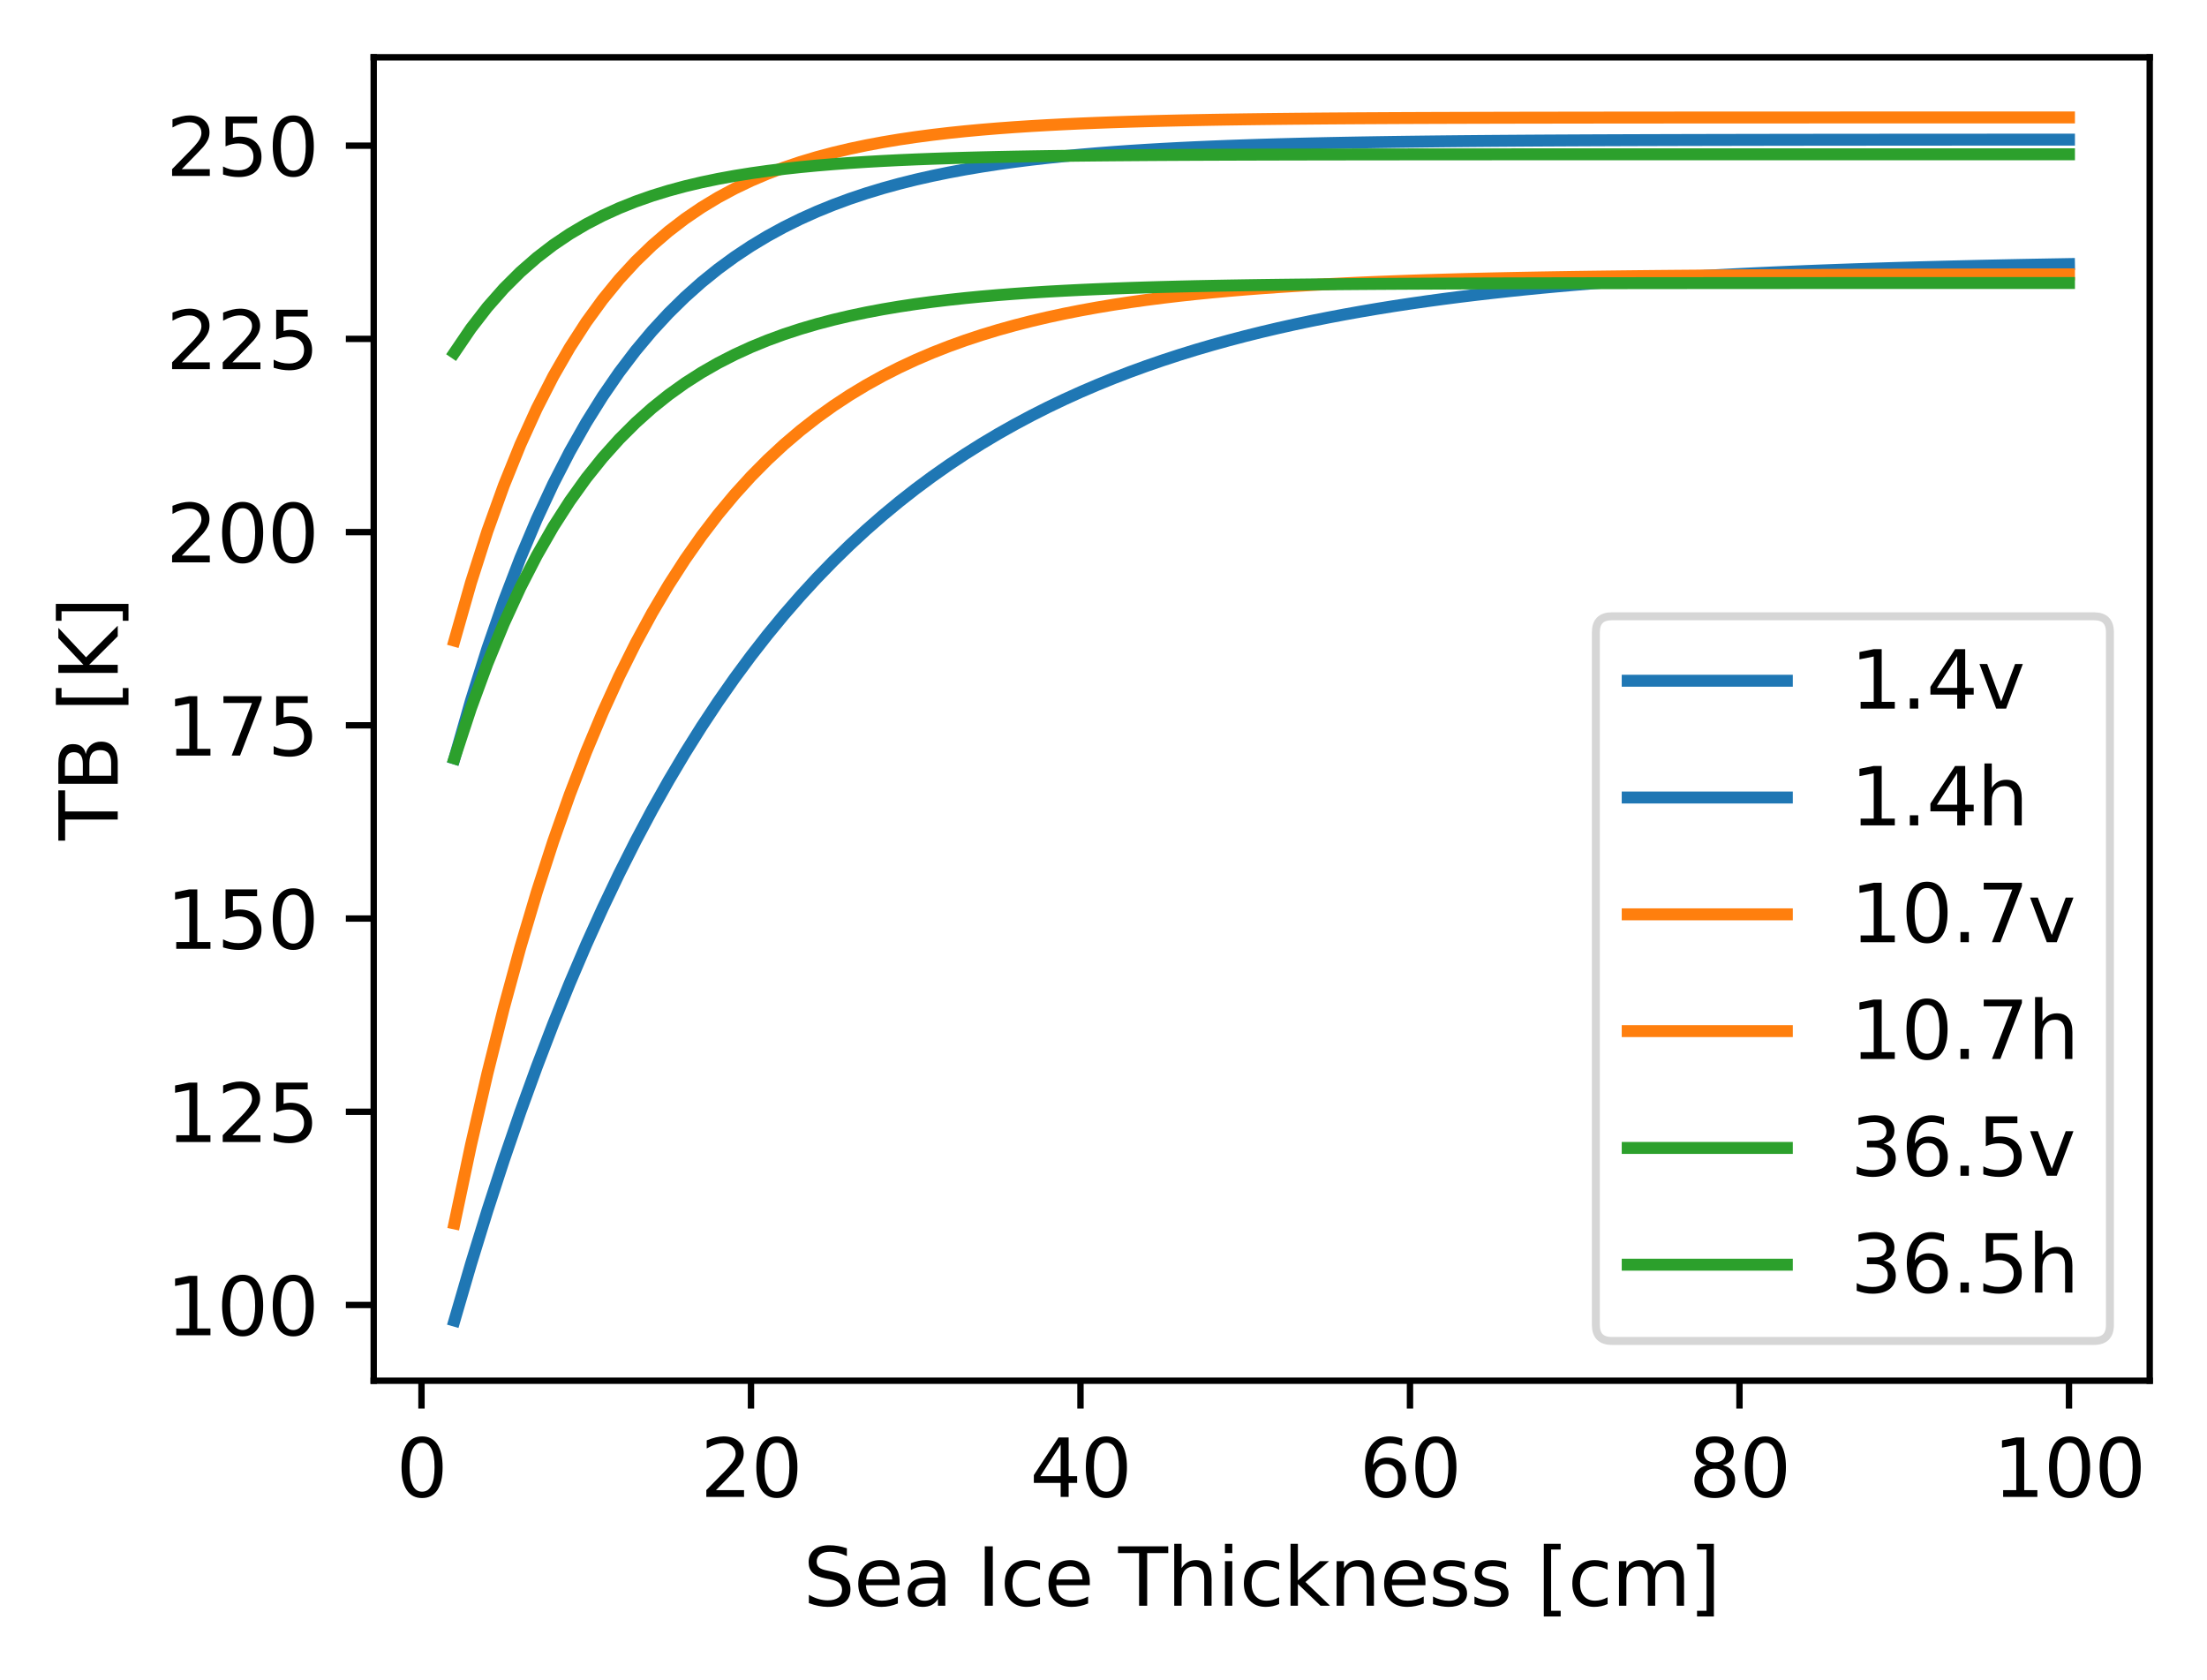 <?xml version="1.0" encoding="utf-8" standalone="no"?>
<!DOCTYPE svg PUBLIC "-//W3C//DTD SVG 1.1//EN"
  "http://www.w3.org/Graphics/SVG/1.1/DTD/svg11.dtd">
<svg xmlns:xlink="http://www.w3.org/1999/xlink" width="277.366pt" height="211.076pt" viewBox="0 0 277.366 211.076" xmlns="http://www.w3.org/2000/svg" version="1.1">
 <defs>
  <style type="text/css">*{stroke-linejoin: round; stroke-linecap: butt}</style>
 </defs>
 <g id="figure_1">
  <g id="patch_1">
   <path d="M 0 211.076 
L 277.366 211.076 
L 277.366 0 
L 0 0 
z
" style="fill: #ffffff"/>
  </g>
  <g id="axes_1">
   <g id="patch_2">
    <path d="M 46.966 173.52 
L 270.166 173.52 
L 270.166 7.2 
L 46.966 7.2 
z
" style="fill: #ffffff"/>
   </g>
   <g id="matplotlib.axis_1">
    <g id="xtick_1">
     <g id="line2d_1">
      <defs>
       <path id="m7b5f6cca77" d="M 0 0 
L 0 3.5 
" style="stroke: #000000; stroke-width: 0.8"/>
      </defs>
      <g>
       <use xlink:href="#m7b5f6cca77" x="52.97" y="173.52" style="stroke: #000000; stroke-width: 0.8"/>
      </g>
     </g>
     <g id="text_1">
      <!-- 0 -->
      <g transform="translate(49.789 188.118) scale(0.1 -0.1)">
       <defs>
        <path id="DejaVuSans-30" d="M 2034 4250 
Q 1547 4250 1301 3770 
Q 1056 3291 1056 2328 
Q 1056 1369 1301 889 
Q 1547 409 2034 409 
Q 2525 409 2770 889 
Q 3016 1369 3016 2328 
Q 3016 3291 2770 3770 
Q 2525 4250 2034 4250 
z
M 2034 4750 
Q 2819 4750 3233 4129 
Q 3647 3509 3647 2328 
Q 3647 1150 3233 529 
Q 2819 -91 2034 -91 
Q 1250 -91 836 529 
Q 422 1150 422 2328 
Q 422 3509 836 4129 
Q 1250 4750 2034 4750 
z
" transform="scale(0.016)"/>
       </defs>
       <use xlink:href="#DejaVuSans-30"/>
      </g>
     </g>
    </g>
    <g id="xtick_2">
     <g id="line2d_2">
      <g>
       <use xlink:href="#m7b5f6cca77" x="94.38" y="173.52" style="stroke: #000000; stroke-width: 0.8"/>
      </g>
     </g>
     <g id="text_2">
      <!-- 20 -->
      <g transform="translate(88.018 188.118) scale(0.1 -0.1)">
       <defs>
        <path id="DejaVuSans-32" d="M 1228 531 
L 3431 531 
L 3431 0 
L 469 0 
L 469 531 
Q 828 903 1448 1529 
Q 2069 2156 2228 2338 
Q 2531 2678 2651 2914 
Q 2772 3150 2772 3378 
Q 2772 3750 2511 3984 
Q 2250 4219 1831 4219 
Q 1534 4219 1204 4116 
Q 875 4013 500 3803 
L 500 4441 
Q 881 4594 1212 4672 
Q 1544 4750 1819 4750 
Q 2544 4750 2975 4387 
Q 3406 4025 3406 3419 
Q 3406 3131 3298 2873 
Q 3191 2616 2906 2266 
Q 2828 2175 2409 1742 
Q 1991 1309 1228 531 
z
" transform="scale(0.016)"/>
       </defs>
       <use xlink:href="#DejaVuSans-32"/>
       <use xlink:href="#DejaVuSans-30" x="63.623"/>
      </g>
     </g>
    </g>
    <g id="xtick_3">
     <g id="line2d_3">
      <g>
       <use xlink:href="#m7b5f6cca77" x="135.79" y="173.52" style="stroke: #000000; stroke-width: 0.8"/>
      </g>
     </g>
     <g id="text_3">
      <!-- 40 -->
      <g transform="translate(129.428 188.118) scale(0.1 -0.1)">
       <defs>
        <path id="DejaVuSans-34" d="M 2419 4116 
L 825 1625 
L 2419 1625 
L 2419 4116 
z
M 2253 4666 
L 3047 4666 
L 3047 1625 
L 3713 1625 
L 3713 1100 
L 3047 1100 
L 3047 0 
L 2419 0 
L 2419 1100 
L 313 1100 
L 313 1709 
L 2253 4666 
z
" transform="scale(0.016)"/>
       </defs>
       <use xlink:href="#DejaVuSans-34"/>
       <use xlink:href="#DejaVuSans-30" x="63.623"/>
      </g>
     </g>
    </g>
    <g id="xtick_4">
     <g id="line2d_4">
      <g>
       <use xlink:href="#m7b5f6cca77" x="177.2" y="173.52" style="stroke: #000000; stroke-width: 0.8"/>
      </g>
     </g>
     <g id="text_4">
      <!-- 60 -->
      <g transform="translate(170.838 188.118) scale(0.1 -0.1)">
       <defs>
        <path id="DejaVuSans-36" d="M 2113 2584 
Q 1688 2584 1439 2293 
Q 1191 2003 1191 1497 
Q 1191 994 1439 701 
Q 1688 409 2113 409 
Q 2538 409 2786 701 
Q 3034 994 3034 1497 
Q 3034 2003 2786 2293 
Q 2538 2584 2113 2584 
z
M 3366 4563 
L 3366 3988 
Q 3128 4100 2886 4159 
Q 2644 4219 2406 4219 
Q 1781 4219 1451 3797 
Q 1122 3375 1075 2522 
Q 1259 2794 1537 2939 
Q 1816 3084 2150 3084 
Q 2853 3084 3261 2657 
Q 3669 2231 3669 1497 
Q 3669 778 3244 343 
Q 2819 -91 2113 -91 
Q 1303 -91 875 529 
Q 447 1150 447 2328 
Q 447 3434 972 4092 
Q 1497 4750 2381 4750 
Q 2619 4750 2861 4703 
Q 3103 4656 3366 4563 
z
" transform="scale(0.016)"/>
       </defs>
       <use xlink:href="#DejaVuSans-36"/>
       <use xlink:href="#DejaVuSans-30" x="63.623"/>
      </g>
     </g>
    </g>
    <g id="xtick_5">
     <g id="line2d_5">
      <g>
       <use xlink:href="#m7b5f6cca77" x="218.61" y="173.52" style="stroke: #000000; stroke-width: 0.8"/>
      </g>
     </g>
     <g id="text_5">
      <!-- 80 -->
      <g transform="translate(212.248 188.118) scale(0.1 -0.1)">
       <defs>
        <path id="DejaVuSans-38" d="M 2034 2216 
Q 1584 2216 1326 1975 
Q 1069 1734 1069 1313 
Q 1069 891 1326 650 
Q 1584 409 2034 409 
Q 2484 409 2743 651 
Q 3003 894 3003 1313 
Q 3003 1734 2745 1975 
Q 2488 2216 2034 2216 
z
M 1403 2484 
Q 997 2584 770 2862 
Q 544 3141 544 3541 
Q 544 4100 942 4425 
Q 1341 4750 2034 4750 
Q 2731 4750 3128 4425 
Q 3525 4100 3525 3541 
Q 3525 3141 3298 2862 
Q 3072 2584 2669 2484 
Q 3125 2378 3379 2068 
Q 3634 1759 3634 1313 
Q 3634 634 3220 271 
Q 2806 -91 2034 -91 
Q 1263 -91 848 271 
Q 434 634 434 1313 
Q 434 1759 690 2068 
Q 947 2378 1403 2484 
z
M 1172 3481 
Q 1172 3119 1398 2916 
Q 1625 2713 2034 2713 
Q 2441 2713 2670 2916 
Q 2900 3119 2900 3481 
Q 2900 3844 2670 4047 
Q 2441 4250 2034 4250 
Q 1625 4250 1398 4047 
Q 1172 3844 1172 3481 
z
" transform="scale(0.016)"/>
       </defs>
       <use xlink:href="#DejaVuSans-38"/>
       <use xlink:href="#DejaVuSans-30" x="63.623"/>
      </g>
     </g>
    </g>
    <g id="xtick_6">
     <g id="line2d_6">
      <g>
       <use xlink:href="#m7b5f6cca77" x="260.02" y="173.52" style="stroke: #000000; stroke-width: 0.8"/>
      </g>
     </g>
     <g id="text_6">
      <!-- 100 -->
      <g transform="translate(250.476 188.118) scale(0.1 -0.1)">
       <defs>
        <path id="DejaVuSans-31" d="M 794 531 
L 1825 531 
L 1825 4091 
L 703 3866 
L 703 4441 
L 1819 4666 
L 2450 4666 
L 2450 531 
L 3481 531 
L 3481 0 
L 794 0 
L 794 531 
z
" transform="scale(0.016)"/>
       </defs>
       <use xlink:href="#DejaVuSans-31"/>
       <use xlink:href="#DejaVuSans-30" x="63.623"/>
       <use xlink:href="#DejaVuSans-30" x="127.246"/>
      </g>
     </g>
    </g>
    <g id="text_7">
     <!-- Sea Ice Thickness [cm] -->
     <g transform="translate(100.951 201.797) scale(0.1 -0.1)">
      <defs>
       <path id="DejaVuSans-53" d="M 3425 4513 
L 3425 3897 
Q 3066 4069 2747 4153 
Q 2428 4238 2131 4238 
Q 1616 4238 1336 4038 
Q 1056 3838 1056 3469 
Q 1056 3159 1242 3001 
Q 1428 2844 1947 2747 
L 2328 2669 
Q 3034 2534 3370 2195 
Q 3706 1856 3706 1288 
Q 3706 609 3251 259 
Q 2797 -91 1919 -91 
Q 1588 -91 1214 -16 
Q 841 59 441 206 
L 441 856 
Q 825 641 1194 531 
Q 1563 422 1919 422 
Q 2459 422 2753 634 
Q 3047 847 3047 1241 
Q 3047 1584 2836 1778 
Q 2625 1972 2144 2069 
L 1759 2144 
Q 1053 2284 737 2584 
Q 422 2884 422 3419 
Q 422 4038 858 4394 
Q 1294 4750 2059 4750 
Q 2388 4750 2728 4690 
Q 3069 4631 3425 4513 
z
" transform="scale(0.016)"/>
       <path id="DejaVuSans-65" d="M 3597 1894 
L 3597 1613 
L 953 1613 
Q 991 1019 1311 708 
Q 1631 397 2203 397 
Q 2534 397 2845 478 
Q 3156 559 3463 722 
L 3463 178 
Q 3153 47 2828 -22 
Q 2503 -91 2169 -91 
Q 1331 -91 842 396 
Q 353 884 353 1716 
Q 353 2575 817 3079 
Q 1281 3584 2069 3584 
Q 2775 3584 3186 3129 
Q 3597 2675 3597 1894 
z
M 3022 2063 
Q 3016 2534 2758 2815 
Q 2500 3097 2075 3097 
Q 1594 3097 1305 2825 
Q 1016 2553 972 2059 
L 3022 2063 
z
" transform="scale(0.016)"/>
       <path id="DejaVuSans-61" d="M 2194 1759 
Q 1497 1759 1228 1600 
Q 959 1441 959 1056 
Q 959 750 1161 570 
Q 1363 391 1709 391 
Q 2188 391 2477 730 
Q 2766 1069 2766 1631 
L 2766 1759 
L 2194 1759 
z
M 3341 1997 
L 3341 0 
L 2766 0 
L 2766 531 
Q 2569 213 2275 61 
Q 1981 -91 1556 -91 
Q 1019 -91 701 211 
Q 384 513 384 1019 
Q 384 1609 779 1909 
Q 1175 2209 1959 2209 
L 2766 2209 
L 2766 2266 
Q 2766 2663 2505 2880 
Q 2244 3097 1772 3097 
Q 1472 3097 1187 3025 
Q 903 2953 641 2809 
L 641 3341 
Q 956 3463 1253 3523 
Q 1550 3584 1831 3584 
Q 2591 3584 2966 3190 
Q 3341 2797 3341 1997 
z
" transform="scale(0.016)"/>
       <path id="DejaVuSans-20" transform="scale(0.016)"/>
       <path id="DejaVuSans-49" d="M 628 4666 
L 1259 4666 
L 1259 0 
L 628 0 
L 628 4666 
z
" transform="scale(0.016)"/>
       <path id="DejaVuSans-63" d="M 3122 3366 
L 3122 2828 
Q 2878 2963 2633 3030 
Q 2388 3097 2138 3097 
Q 1578 3097 1268 2742 
Q 959 2388 959 1747 
Q 959 1106 1268 751 
Q 1578 397 2138 397 
Q 2388 397 2633 464 
Q 2878 531 3122 666 
L 3122 134 
Q 2881 22 2623 -34 
Q 2366 -91 2075 -91 
Q 1284 -91 818 406 
Q 353 903 353 1747 
Q 353 2603 823 3093 
Q 1294 3584 2113 3584 
Q 2378 3584 2631 3529 
Q 2884 3475 3122 3366 
z
" transform="scale(0.016)"/>
       <path id="DejaVuSans-54" d="M -19 4666 
L 3928 4666 
L 3928 4134 
L 2272 4134 
L 2272 0 
L 1638 0 
L 1638 4134 
L -19 4134 
L -19 4666 
z
" transform="scale(0.016)"/>
       <path id="DejaVuSans-68" d="M 3513 2113 
L 3513 0 
L 2938 0 
L 2938 2094 
Q 2938 2591 2744 2837 
Q 2550 3084 2163 3084 
Q 1697 3084 1428 2787 
Q 1159 2491 1159 1978 
L 1159 0 
L 581 0 
L 581 4863 
L 1159 4863 
L 1159 2956 
Q 1366 3272 1645 3428 
Q 1925 3584 2291 3584 
Q 2894 3584 3203 3211 
Q 3513 2838 3513 2113 
z
" transform="scale(0.016)"/>
       <path id="DejaVuSans-69" d="M 603 3500 
L 1178 3500 
L 1178 0 
L 603 0 
L 603 3500 
z
M 603 4863 
L 1178 4863 
L 1178 4134 
L 603 4134 
L 603 4863 
z
" transform="scale(0.016)"/>
       <path id="DejaVuSans-6b" d="M 581 4863 
L 1159 4863 
L 1159 1991 
L 2875 3500 
L 3609 3500 
L 1753 1863 
L 3688 0 
L 2938 0 
L 1159 1709 
L 1159 0 
L 581 0 
L 581 4863 
z
" transform="scale(0.016)"/>
       <path id="DejaVuSans-6e" d="M 3513 2113 
L 3513 0 
L 2938 0 
L 2938 2094 
Q 2938 2591 2744 2837 
Q 2550 3084 2163 3084 
Q 1697 3084 1428 2787 
Q 1159 2491 1159 1978 
L 1159 0 
L 581 0 
L 581 3500 
L 1159 3500 
L 1159 2956 
Q 1366 3272 1645 3428 
Q 1925 3584 2291 3584 
Q 2894 3584 3203 3211 
Q 3513 2838 3513 2113 
z
" transform="scale(0.016)"/>
       <path id="DejaVuSans-73" d="M 2834 3397 
L 2834 2853 
Q 2591 2978 2328 3040 
Q 2066 3103 1784 3103 
Q 1356 3103 1142 2972 
Q 928 2841 928 2578 
Q 928 2378 1081 2264 
Q 1234 2150 1697 2047 
L 1894 2003 
Q 2506 1872 2764 1633 
Q 3022 1394 3022 966 
Q 3022 478 2636 193 
Q 2250 -91 1575 -91 
Q 1294 -91 989 -36 
Q 684 19 347 128 
L 347 722 
Q 666 556 975 473 
Q 1284 391 1588 391 
Q 1994 391 2212 530 
Q 2431 669 2431 922 
Q 2431 1156 2273 1281 
Q 2116 1406 1581 1522 
L 1381 1569 
Q 847 1681 609 1914 
Q 372 2147 372 2553 
Q 372 3047 722 3315 
Q 1072 3584 1716 3584 
Q 2034 3584 2315 3537 
Q 2597 3491 2834 3397 
z
" transform="scale(0.016)"/>
       <path id="DejaVuSans-5b" d="M 550 4863 
L 1875 4863 
L 1875 4416 
L 1125 4416 
L 1125 -397 
L 1875 -397 
L 1875 -844 
L 550 -844 
L 550 4863 
z
" transform="scale(0.016)"/>
       <path id="DejaVuSans-6d" d="M 3328 2828 
Q 3544 3216 3844 3400 
Q 4144 3584 4550 3584 
Q 5097 3584 5394 3201 
Q 5691 2819 5691 2113 
L 5691 0 
L 5113 0 
L 5113 2094 
Q 5113 2597 4934 2840 
Q 4756 3084 4391 3084 
Q 3944 3084 3684 2787 
Q 3425 2491 3425 1978 
L 3425 0 
L 2847 0 
L 2847 2094 
Q 2847 2600 2669 2842 
Q 2491 3084 2119 3084 
Q 1678 3084 1418 2786 
Q 1159 2488 1159 1978 
L 1159 0 
L 581 0 
L 581 3500 
L 1159 3500 
L 1159 2956 
Q 1356 3278 1631 3431 
Q 1906 3584 2284 3584 
Q 2666 3584 2933 3390 
Q 3200 3197 3328 2828 
z
" transform="scale(0.016)"/>
       <path id="DejaVuSans-5d" d="M 1947 4863 
L 1947 -844 
L 622 -844 
L 622 -397 
L 1369 -397 
L 1369 4416 
L 622 4416 
L 622 4863 
L 1947 4863 
z
" transform="scale(0.016)"/>
      </defs>
      <use xlink:href="#DejaVuSans-53"/>
      <use xlink:href="#DejaVuSans-65" x="63.477"/>
      <use xlink:href="#DejaVuSans-61" x="125"/>
      <use xlink:href="#DejaVuSans-20" x="186.279"/>
      <use xlink:href="#DejaVuSans-49" x="218.066"/>
      <use xlink:href="#DejaVuSans-63" x="247.559"/>
      <use xlink:href="#DejaVuSans-65" x="302.539"/>
      <use xlink:href="#DejaVuSans-20" x="364.062"/>
      <use xlink:href="#DejaVuSans-54" x="395.85"/>
      <use xlink:href="#DejaVuSans-68" x="456.934"/>
      <use xlink:href="#DejaVuSans-69" x="520.312"/>
      <use xlink:href="#DejaVuSans-63" x="548.096"/>
      <use xlink:href="#DejaVuSans-6b" x="603.076"/>
      <use xlink:href="#DejaVuSans-6e" x="660.986"/>
      <use xlink:href="#DejaVuSans-65" x="724.365"/>
      <use xlink:href="#DejaVuSans-73" x="785.889"/>
      <use xlink:href="#DejaVuSans-73" x="837.988"/>
      <use xlink:href="#DejaVuSans-20" x="890.088"/>
      <use xlink:href="#DejaVuSans-5b" x="921.875"/>
      <use xlink:href="#DejaVuSans-63" x="960.889"/>
      <use xlink:href="#DejaVuSans-6d" x="1015.869"/>
      <use xlink:href="#DejaVuSans-5d" x="1113.281"/>
     </g>
    </g>
   </g>
   <g id="matplotlib.axis_2">
    <g id="ytick_1">
     <g id="line2d_7">
      <defs>
       <path id="mfd48175703" d="M 0 0 
L -3.5 0 
" style="stroke: #000000; stroke-width: 0.8"/>
      </defs>
      <g>
       <use xlink:href="#mfd48175703" x="46.966" y="164.003" style="stroke: #000000; stroke-width: 0.8"/>
      </g>
     </g>
     <g id="text_8">
      <!-- 100 -->
      <g transform="translate(20.878 167.802) scale(0.1 -0.1)">
       <use xlink:href="#DejaVuSans-31"/>
       <use xlink:href="#DejaVuSans-30" x="63.623"/>
       <use xlink:href="#DejaVuSans-30" x="127.246"/>
      </g>
     </g>
    </g>
    <g id="ytick_2">
     <g id="line2d_8">
      <g>
       <use xlink:href="#mfd48175703" x="46.966" y="139.72" style="stroke: #000000; stroke-width: 0.8"/>
      </g>
     </g>
     <g id="text_9">
      <!-- 125 -->
      <g transform="translate(20.878 143.52) scale(0.1 -0.1)">
       <defs>
        <path id="DejaVuSans-35" d="M 691 4666 
L 3169 4666 
L 3169 4134 
L 1269 4134 
L 1269 2991 
Q 1406 3038 1543 3061 
Q 1681 3084 1819 3084 
Q 2600 3084 3056 2656 
Q 3513 2228 3513 1497 
Q 3513 744 3044 326 
Q 2575 -91 1722 -91 
Q 1428 -91 1123 -41 
Q 819 9 494 109 
L 494 744 
Q 775 591 1075 516 
Q 1375 441 1709 441 
Q 2250 441 2565 725 
Q 2881 1009 2881 1497 
Q 2881 1984 2565 2268 
Q 2250 2553 1709 2553 
Q 1456 2553 1204 2497 
Q 953 2441 691 2322 
L 691 4666 
z
" transform="scale(0.016)"/>
       </defs>
       <use xlink:href="#DejaVuSans-31"/>
       <use xlink:href="#DejaVuSans-32" x="63.623"/>
       <use xlink:href="#DejaVuSans-35" x="127.246"/>
      </g>
     </g>
    </g>
    <g id="ytick_3">
     <g id="line2d_9">
      <g>
       <use xlink:href="#mfd48175703" x="46.966" y="115.438" style="stroke: #000000; stroke-width: 0.8"/>
      </g>
     </g>
     <g id="text_10">
      <!-- 150 -->
      <g transform="translate(20.878 119.237) scale(0.1 -0.1)">
       <use xlink:href="#DejaVuSans-31"/>
       <use xlink:href="#DejaVuSans-35" x="63.623"/>
       <use xlink:href="#DejaVuSans-30" x="127.246"/>
      </g>
     </g>
    </g>
    <g id="ytick_4">
     <g id="line2d_10">
      <g>
       <use xlink:href="#mfd48175703" x="46.966" y="91.155" style="stroke: #000000; stroke-width: 0.8"/>
      </g>
     </g>
     <g id="text_11">
      <!-- 175 -->
      <g transform="translate(20.878 94.955) scale(0.1 -0.1)">
       <defs>
        <path id="DejaVuSans-37" d="M 525 4666 
L 3525 4666 
L 3525 4397 
L 1831 0 
L 1172 0 
L 2766 4134 
L 525 4134 
L 525 4666 
z
" transform="scale(0.016)"/>
       </defs>
       <use xlink:href="#DejaVuSans-31"/>
       <use xlink:href="#DejaVuSans-37" x="63.623"/>
       <use xlink:href="#DejaVuSans-35" x="127.246"/>
      </g>
     </g>
    </g>
    <g id="ytick_5">
     <g id="line2d_11">
      <g>
       <use xlink:href="#mfd48175703" x="46.966" y="66.873" style="stroke: #000000; stroke-width: 0.8"/>
      </g>
     </g>
     <g id="text_12">
      <!-- 200 -->
      <g transform="translate(20.878 70.672) scale(0.1 -0.1)">
       <use xlink:href="#DejaVuSans-32"/>
       <use xlink:href="#DejaVuSans-30" x="63.623"/>
       <use xlink:href="#DejaVuSans-30" x="127.246"/>
      </g>
     </g>
    </g>
    <g id="ytick_6">
     <g id="line2d_12">
      <g>
       <use xlink:href="#mfd48175703" x="46.966" y="42.591" style="stroke: #000000; stroke-width: 0.8"/>
      </g>
     </g>
     <g id="text_13">
      <!-- 225 -->
      <g transform="translate(20.878 46.39) scale(0.1 -0.1)">
       <use xlink:href="#DejaVuSans-32"/>
       <use xlink:href="#DejaVuSans-32" x="63.623"/>
       <use xlink:href="#DejaVuSans-35" x="127.246"/>
      </g>
     </g>
    </g>
    <g id="ytick_7">
     <g id="line2d_13">
      <g>
       <use xlink:href="#mfd48175703" x="46.966" y="18.308" style="stroke: #000000; stroke-width: 0.8"/>
      </g>
     </g>
     <g id="text_14">
      <!-- 250 -->
      <g transform="translate(20.878 22.107) scale(0.1 -0.1)">
       <use xlink:href="#DejaVuSans-32"/>
       <use xlink:href="#DejaVuSans-35" x="63.623"/>
       <use xlink:href="#DejaVuSans-30" x="127.246"/>
      </g>
     </g>
    </g>
    <g id="text_15">
     <!-- TB [K] -->
     <g transform="translate(14.798 105.614) rotate(-90) scale(0.1 -0.1)">
      <defs>
       <path id="DejaVuSans-42" d="M 1259 2228 
L 1259 519 
L 2272 519 
Q 2781 519 3026 730 
Q 3272 941 3272 1375 
Q 3272 1813 3026 2020 
Q 2781 2228 2272 2228 
L 1259 2228 
z
M 1259 4147 
L 1259 2741 
L 2194 2741 
Q 2656 2741 2882 2914 
Q 3109 3088 3109 3444 
Q 3109 3797 2882 3972 
Q 2656 4147 2194 4147 
L 1259 4147 
z
M 628 4666 
L 2241 4666 
Q 2963 4666 3353 4366 
Q 3744 4066 3744 3513 
Q 3744 3084 3544 2831 
Q 3344 2578 2956 2516 
Q 3422 2416 3680 2098 
Q 3938 1781 3938 1306 
Q 3938 681 3513 340 
Q 3088 0 2303 0 
L 628 0 
L 628 4666 
z
" transform="scale(0.016)"/>
       <path id="DejaVuSans-4b" d="M 628 4666 
L 1259 4666 
L 1259 2694 
L 3353 4666 
L 4166 4666 
L 1850 2491 
L 4331 0 
L 3500 0 
L 1259 2247 
L 1259 0 
L 628 0 
L 628 4666 
z
" transform="scale(0.016)"/>
      </defs>
      <use xlink:href="#DejaVuSans-54"/>
      <use xlink:href="#DejaVuSans-42" x="61.084"/>
      <use xlink:href="#DejaVuSans-20" x="129.688"/>
      <use xlink:href="#DejaVuSans-5b" x="161.475"/>
      <use xlink:href="#DejaVuSans-4b" x="200.488"/>
      <use xlink:href="#DejaVuSans-5d" x="266.064"/>
     </g>
    </g>
   </g>
   <g id="line2d_14">
    <path d="M 57.111 95.312 
L 59.182 88.067 
L 61.252 81.497 
L 63.323 75.539 
L 65.393 70.136 
L 67.464 65.237 
L 69.534 60.794 
L 71.605 56.764 
L 73.675 53.11 
L 75.746 49.797 
L 77.816 46.792 
L 79.887 44.067 
L 81.957 41.596 
L 84.028 39.355 
L 86.098 37.323 
L 88.169 35.48 
L 90.239 33.809 
L 92.31 32.294 
L 94.38 30.92 
L 96.451 29.673 
L 98.521 28.543 
L 100.592 27.518 
L 102.662 26.589 
L 104.733 25.746 
L 106.803 24.982 
L 108.874 24.289 
L 110.944 23.66 
L 113.015 23.09 
L 115.085 22.573 
L 117.156 22.105 
L 119.226 21.68 
L 121.297 21.294 
L 123.367 20.945 
L 125.438 20.628 
L 127.508 20.34 
L 129.579 20.079 
L 131.649 19.843 
L 133.72 19.629 
L 135.79 19.434 
L 137.861 19.258 
L 139.931 19.098 
L 142.002 18.953 
L 144.072 18.822 
L 146.143 18.702 
L 148.213 18.594 
L 150.284 18.496 
L 152.354 18.407 
L 154.425 18.327 
L 156.495 18.254 
L 158.566 18.187 
L 160.636 18.127 
L 162.707 18.073 
L 164.777 18.023 
L 166.848 17.978 
L 168.918 17.938 
L 170.989 17.901 
L 173.059 17.867 
L 175.13 17.837 
L 177.2 17.81 
L 179.271 17.785 
L 181.341 17.762 
L 183.412 17.741 
L 185.482 17.723 
L 187.553 17.706 
L 189.623 17.691 
L 191.694 17.677 
L 193.764 17.664 
L 195.835 17.653 
L 197.905 17.643 
L 199.976 17.633 
L 202.046 17.625 
L 204.117 17.617 
L 206.187 17.61 
L 208.258 17.604 
L 210.328 17.598 
L 212.399 17.593 
L 214.469 17.588 
L 216.54 17.584 
L 218.61 17.58 
L 220.681 17.576 
L 222.751 17.573 
L 224.822 17.57 
L 226.892 17.567 
L 228.963 17.565 
L 231.033 17.563 
L 233.104 17.561 
L 235.174 17.559 
L 237.245 17.558 
L 239.315 17.556 
L 241.386 17.555 
L 243.456 17.554 
L 245.527 17.552 
L 247.597 17.551 
L 249.668 17.551 
L 251.738 17.55 
L 253.809 17.549 
L 255.879 17.548 
L 257.95 17.548 
L 260.02 17.547 
" clip-path="url(#pba1f13753d)" style="fill: none; stroke: #1f77b4; stroke-width: 1.5; stroke-linecap: square"/>
   </g>
   <g id="line2d_15">
    <path d="M 57.111 165.96 
L 59.182 158.865 
L 61.252 152.147 
L 63.323 145.786 
L 65.393 139.764 
L 67.464 134.062 
L 69.534 128.663 
L 71.605 123.551 
L 73.675 118.711 
L 75.746 114.129 
L 77.816 109.79 
L 79.887 105.683 
L 81.957 101.793 
L 84.028 98.111 
L 86.098 94.624 
L 88.169 91.323 
L 90.239 88.197 
L 92.31 85.238 
L 94.38 82.436 
L 96.451 79.783 
L 98.521 77.271 
L 100.592 74.893 
L 102.662 72.641 
L 104.733 70.509 
L 106.803 68.491 
L 108.874 66.579 
L 110.944 64.77 
L 113.015 63.056 
L 115.085 61.434 
L 117.156 59.898 
L 119.226 58.444 
L 121.297 57.067 
L 123.367 55.764 
L 125.438 54.529 
L 127.508 53.361 
L 129.579 52.254 
L 131.649 51.206 
L 133.72 50.215 
L 135.79 49.275 
L 137.861 48.386 
L 139.931 47.544 
L 142.002 46.747 
L 144.072 45.992 
L 146.143 45.278 
L 148.213 44.601 
L 150.284 43.96 
L 152.354 43.354 
L 154.425 42.78 
L 156.495 42.236 
L 158.566 41.721 
L 160.636 41.234 
L 162.707 40.772 
L 164.777 40.335 
L 166.848 39.922 
L 168.918 39.53 
L 170.989 39.159 
L 173.059 38.808 
L 175.13 38.475 
L 177.2 38.161 
L 179.271 37.862 
L 181.341 37.58 
L 183.412 37.313 
L 185.482 37.06 
L 187.553 36.821 
L 189.623 36.594 
L 191.694 36.379 
L 193.764 36.176 
L 195.835 35.983 
L 197.905 35.801 
L 199.976 35.628 
L 202.046 35.465 
L 204.117 35.31 
L 206.187 35.164 
L 208.258 35.025 
L 210.328 34.894 
L 212.399 34.77 
L 214.469 34.652 
L 216.54 34.541 
L 218.61 34.435 
L 220.681 34.335 
L 222.751 34.241 
L 224.822 34.151 
L 226.892 34.066 
L 228.963 33.986 
L 231.033 33.91 
L 233.104 33.838 
L 235.174 33.77 
L 237.245 33.705 
L 239.315 33.644 
L 241.386 33.586 
L 243.456 33.532 
L 245.527 33.48 
L 247.597 33.431 
L 249.668 33.384 
L 251.738 33.34 
L 253.809 33.298 
L 255.879 33.259 
L 257.95 33.222 
L 260.02 33.186 
" clip-path="url(#pba1f13753d)" style="fill: none; stroke: #1f77b4; stroke-width: 1.5; stroke-linecap: square"/>
   </g>
   <g id="line2d_16">
    <path d="M 57.111 80.512 
L 59.182 73.234 
L 61.252 66.761 
L 63.323 61.005 
L 65.393 55.886 
L 67.464 51.334 
L 69.534 47.285 
L 71.605 43.685 
L 73.675 40.483 
L 75.746 37.636 
L 77.816 35.103 
L 79.887 32.851 
L 81.957 30.849 
L 84.028 29.068 
L 86.098 27.484 
L 88.169 26.075 
L 90.239 24.823 
L 92.31 23.709 
L 94.38 22.718 
L 96.451 21.837 
L 98.521 21.054 
L 100.592 20.357 
L 102.662 19.737 
L 104.733 19.186 
L 106.803 18.696 
L 108.874 18.261 
L 110.944 17.873 
L 113.015 17.528 
L 115.085 17.222 
L 117.156 16.949 
L 119.226 16.707 
L 121.297 16.491 
L 123.367 16.3 
L 125.438 16.129 
L 127.508 15.977 
L 129.579 15.843 
L 131.649 15.723 
L 133.72 15.616 
L 135.79 15.521 
L 137.861 15.437 
L 139.931 15.362 
L 142.002 15.295 
L 144.072 15.236 
L 146.143 15.183 
L 148.213 15.136 
L 150.284 15.095 
L 152.354 15.057 
L 154.425 15.024 
L 156.495 14.995 
L 158.566 14.969 
L 160.636 14.946 
L 162.707 14.925 
L 164.777 14.907 
L 166.848 14.89 
L 168.918 14.876 
L 170.989 14.863 
L 173.059 14.852 
L 175.13 14.841 
L 177.2 14.832 
L 179.271 14.824 
L 181.341 14.817 
L 183.412 14.811 
L 185.482 14.805 
L 187.553 14.8 
L 189.623 14.795 
L 191.694 14.791 
L 193.764 14.788 
L 195.835 14.785 
L 197.905 14.782 
L 199.976 14.779 
L 202.046 14.777 
L 204.117 14.775 
L 206.187 14.773 
L 208.258 14.772 
L 210.328 14.77 
L 212.399 14.769 
L 214.469 14.768 
L 216.54 14.767 
L 218.61 14.766 
L 220.681 14.766 
L 222.751 14.765 
L 224.822 14.764 
L 226.892 14.764 
L 228.963 14.763 
L 231.033 14.763 
L 233.104 14.762 
L 235.174 14.762 
L 237.245 14.762 
L 239.315 14.761 
L 241.386 14.761 
L 243.456 14.761 
L 245.527 14.761 
L 247.597 14.761 
L 249.668 14.761 
L 251.738 14.76 
L 253.809 14.76 
L 255.879 14.76 
L 257.95 14.76 
L 260.02 14.76 
" clip-path="url(#pba1f13753d)" style="fill: none; stroke: #ff7f0e; stroke-width: 1.5; stroke-linecap: square"/>
   </g>
   <g id="line2d_17">
    <path d="M 57.111 153.747 
L 59.182 143.93 
L 61.252 134.922 
L 63.323 126.654 
L 65.393 119.067 
L 67.464 112.105 
L 69.534 105.715 
L 71.605 99.851 
L 73.675 94.469 
L 75.746 89.531 
L 77.816 84.999 
L 79.887 80.839 
L 81.957 77.022 
L 84.028 73.519 
L 86.098 70.305 
L 88.169 67.354 
L 90.239 64.647 
L 92.31 62.162 
L 94.38 59.882 
L 96.451 57.79 
L 98.521 55.869 
L 100.592 54.107 
L 102.662 52.49 
L 104.733 51.005 
L 106.803 49.643 
L 108.874 48.393 
L 110.944 47.246 
L 113.015 46.193 
L 115.085 45.227 
L 117.156 44.341 
L 119.226 43.527 
L 121.297 42.78 
L 123.367 42.095 
L 125.438 41.466 
L 127.508 40.889 
L 129.579 40.359 
L 131.649 39.873 
L 133.72 39.427 
L 135.79 39.018 
L 137.861 38.642 
L 139.931 38.297 
L 142.002 37.981 
L 144.072 37.691 
L 146.143 37.424 
L 148.213 37.18 
L 150.284 36.955 
L 152.354 36.749 
L 154.425 36.56 
L 156.495 36.387 
L 158.566 36.228 
L 160.636 36.082 
L 162.707 35.948 
L 164.777 35.825 
L 166.848 35.712 
L 168.918 35.608 
L 170.989 35.513 
L 173.059 35.426 
L 175.13 35.346 
L 177.2 35.272 
L 179.271 35.205 
L 181.341 35.143 
L 183.412 35.086 
L 185.482 35.034 
L 187.553 34.986 
L 189.623 34.942 
L 191.694 34.902 
L 193.764 34.865 
L 195.835 34.831 
L 197.905 34.8 
L 199.976 34.771 
L 202.046 34.745 
L 204.117 34.721 
L 206.187 34.699 
L 208.258 34.678 
L 210.328 34.66 
L 212.399 34.643 
L 214.469 34.627 
L 216.54 34.613 
L 218.61 34.6 
L 220.681 34.587 
L 222.751 34.576 
L 224.822 34.566 
L 226.892 34.557 
L 228.963 34.548 
L 231.033 34.54 
L 233.104 34.533 
L 235.174 34.526 
L 237.245 34.52 
L 239.315 34.515 
L 241.386 34.51 
L 243.456 34.505 
L 245.527 34.501 
L 247.597 34.497 
L 249.668 34.493 
L 251.738 34.49 
L 253.809 34.487 
L 255.879 34.484 
L 257.95 34.481 
L 260.02 34.479 
" clip-path="url(#pba1f13753d)" style="fill: none; stroke: #ff7f0e; stroke-width: 1.5; stroke-linecap: square"/>
   </g>
   <g id="line2d_18">
    <path d="M 57.111 44.322 
L 59.182 41.273 
L 61.252 38.598 
L 63.323 36.249 
L 65.393 34.187 
L 67.464 32.378 
L 69.534 30.789 
L 71.605 29.395 
L 73.675 28.172 
L 75.746 27.098 
L 77.816 26.155 
L 79.887 25.327 
L 81.957 24.601 
L 84.028 23.964 
L 86.098 23.404 
L 88.169 22.913 
L 90.239 22.482 
L 92.31 22.103 
L 94.38 21.771 
L 96.451 21.48 
L 98.521 21.224 
L 100.592 20.999 
L 102.662 20.802 
L 104.733 20.629 
L 106.803 20.477 
L 108.874 20.344 
L 110.944 20.227 
L 113.015 20.124 
L 115.085 20.034 
L 117.156 19.955 
L 119.226 19.885 
L 121.297 19.824 
L 123.367 19.771 
L 125.438 19.724 
L 127.508 19.683 
L 129.579 19.647 
L 131.649 19.615 
L 133.72 19.587 
L 135.79 19.563 
L 137.861 19.541 
L 139.931 19.522 
L 142.002 19.506 
L 144.072 19.491 
L 146.143 19.478 
L 148.213 19.467 
L 150.284 19.457 
L 152.354 19.449 
L 154.425 19.441 
L 156.495 19.435 
L 158.566 19.429 
L 160.636 19.424 
L 162.707 19.419 
L 164.777 19.415 
L 166.848 19.412 
L 168.918 19.409 
L 170.989 19.406 
L 173.059 19.404 
L 175.13 19.402 
L 177.2 19.4 
L 179.271 19.398 
L 181.341 19.397 
L 183.412 19.396 
L 185.482 19.395 
L 187.553 19.394 
L 189.623 19.393 
L 191.694 19.392 
L 193.764 19.391 
L 195.835 19.391 
L 197.905 19.39 
L 199.976 19.39 
L 202.046 19.39 
L 204.117 19.389 
L 206.187 19.389 
L 208.258 19.389 
L 210.328 19.388 
L 212.399 19.388 
L 214.469 19.388 
L 216.54 19.388 
L 218.61 19.388 
L 220.681 19.388 
L 222.751 19.388 
L 224.822 19.388 
L 226.892 19.387 
L 228.963 19.387 
L 231.033 19.387 
L 233.104 19.387 
L 235.174 19.387 
L 237.245 19.387 
L 239.315 19.387 
L 241.386 19.387 
L 243.456 19.387 
L 245.527 19.387 
L 247.597 19.387 
L 249.668 19.387 
L 251.738 19.387 
L 253.809 19.387 
L 255.879 19.387 
L 257.95 19.387 
L 260.02 19.387 
" clip-path="url(#pba1f13753d)" style="fill: none; stroke: #2ca02c; stroke-width: 1.5; stroke-linecap: square"/>
   </g>
   <g id="line2d_19">
    <path d="M 57.111 95.306 
L 59.182 89.015 
L 61.252 83.386 
L 63.323 78.349 
L 65.393 73.844 
L 67.464 69.812 
L 69.534 66.205 
L 71.605 62.978 
L 73.675 60.091 
L 75.746 57.508 
L 77.816 55.197 
L 79.887 53.129 
L 81.957 51.279 
L 84.028 49.624 
L 86.098 48.143 
L 88.169 46.819 
L 90.239 45.633 
L 92.31 44.573 
L 94.38 43.624 
L 96.451 42.775 
L 98.521 42.015 
L 100.592 41.336 
L 102.662 40.728 
L 104.733 40.184 
L 106.803 39.697 
L 108.874 39.262 
L 110.944 38.872 
L 113.015 38.524 
L 115.085 38.212 
L 117.156 37.933 
L 119.226 37.683 
L 121.297 37.46 
L 123.367 37.26 
L 125.438 37.082 
L 127.508 36.922 
L 129.579 36.779 
L 131.649 36.65 
L 133.72 36.536 
L 135.79 36.433 
L 137.861 36.342 
L 139.931 36.26 
L 142.002 36.186 
L 144.072 36.121 
L 146.143 36.062 
L 148.213 36.009 
L 150.284 35.962 
L 152.354 35.92 
L 154.425 35.883 
L 156.495 35.849 
L 158.566 35.819 
L 160.636 35.792 
L 162.707 35.768 
L 164.777 35.746 
L 166.848 35.727 
L 168.918 35.71 
L 170.989 35.694 
L 173.059 35.68 
L 175.13 35.668 
L 177.2 35.657 
L 179.271 35.647 
L 181.341 35.638 
L 183.412 35.63 
L 185.482 35.623 
L 187.553 35.617 
L 189.623 35.611 
L 191.694 35.606 
L 193.764 35.601 
L 195.835 35.597 
L 197.905 35.594 
L 199.976 35.59 
L 202.046 35.588 
L 204.117 35.585 
L 206.187 35.583 
L 208.258 35.581 
L 210.328 35.579 
L 212.399 35.577 
L 214.469 35.576 
L 216.54 35.574 
L 218.61 35.573 
L 220.681 35.572 
L 222.751 35.571 
L 224.822 35.57 
L 226.892 35.569 
L 228.963 35.569 
L 231.033 35.568 
L 233.104 35.567 
L 235.174 35.567 
L 237.245 35.567 
L 239.315 35.566 
L 241.386 35.566 
L 243.456 35.565 
L 245.527 35.565 
L 247.597 35.565 
L 249.668 35.565 
L 251.738 35.565 
L 253.809 35.564 
L 255.879 35.564 
L 257.95 35.564 
L 260.02 35.564 
" clip-path="url(#pba1f13753d)" style="fill: none; stroke: #2ca02c; stroke-width: 1.5; stroke-linecap: square"/>
   </g>
   <g id="patch_3">
    <path d="M 46.966 173.52 
L 46.966 7.2 
" style="fill: none; stroke: #000000; stroke-width: 0.8; stroke-linejoin: miter; stroke-linecap: square"/>
   </g>
   <g id="patch_4">
    <path d="M 270.166 173.52 
L 270.166 7.2 
" style="fill: none; stroke: #000000; stroke-width: 0.8; stroke-linejoin: miter; stroke-linecap: square"/>
   </g>
   <g id="patch_5">
    <path d="M 46.966 173.52 
L 270.166 173.52 
" style="fill: none; stroke: #000000; stroke-width: 0.8; stroke-linejoin: miter; stroke-linecap: square"/>
   </g>
   <g id="patch_6">
    <path d="M 46.966 7.2 
L 270.166 7.2 
" style="fill: none; stroke: #000000; stroke-width: 0.8; stroke-linejoin: miter; stroke-linecap: square"/>
   </g>
   <g id="legend_1">
    <g id="patch_7">
     <path d="M 202.562 168.52 
L 263.166 168.52 
Q 265.166 168.52 265.166 166.52 
L 265.166 79.451 
Q 265.166 77.451 263.166 77.451 
L 202.562 77.451 
Q 200.562 77.451 200.562 79.451 
L 200.562 166.52 
Q 200.562 168.52 202.562 168.52 
z
" style="fill: #ffffff; opacity: 0.8; stroke: #cccccc; stroke-linejoin: miter"/>
    </g>
    <g id="line2d_20">
     <path d="M 204.562 85.55 
L 214.562 85.55 
L 224.562 85.55 
" style="fill: none; stroke: #1f77b4; stroke-width: 1.5; stroke-linecap: square"/>
    </g>
    <g id="text_16">
     <!-- 1.4v -->
     <g transform="translate(232.562 89.05) scale(0.1 -0.1)">
      <defs>
       <path id="DejaVuSans-2e" d="M 684 794 
L 1344 794 
L 1344 0 
L 684 0 
L 684 794 
z
" transform="scale(0.016)"/>
       <path id="DejaVuSans-76" d="M 191 3500 
L 800 3500 
L 1894 563 
L 2988 3500 
L 3597 3500 
L 2284 0 
L 1503 0 
L 191 3500 
z
" transform="scale(0.016)"/>
      </defs>
      <use xlink:href="#DejaVuSans-31"/>
      <use xlink:href="#DejaVuSans-2e" x="63.623"/>
      <use xlink:href="#DejaVuSans-34" x="95.41"/>
      <use xlink:href="#DejaVuSans-76" x="159.033"/>
     </g>
    </g>
    <g id="line2d_21">
     <path d="M 204.562 100.228 
L 214.562 100.228 
L 224.562 100.228 
" style="fill: none; stroke: #1f77b4; stroke-width: 1.5; stroke-linecap: square"/>
    </g>
    <g id="text_17">
     <!-- 1.4h -->
     <g transform="translate(232.562 103.728) scale(0.1 -0.1)">
      <use xlink:href="#DejaVuSans-31"/>
      <use xlink:href="#DejaVuSans-2e" x="63.623"/>
      <use xlink:href="#DejaVuSans-34" x="95.41"/>
      <use xlink:href="#DejaVuSans-68" x="159.033"/>
     </g>
    </g>
    <g id="line2d_22">
     <path d="M 204.562 114.906 
L 214.562 114.906 
L 224.562 114.906 
" style="fill: none; stroke: #ff7f0e; stroke-width: 1.5; stroke-linecap: square"/>
    </g>
    <g id="text_18">
     <!-- 10.7v -->
     <g transform="translate(232.562 118.406) scale(0.1 -0.1)">
      <use xlink:href="#DejaVuSans-31"/>
      <use xlink:href="#DejaVuSans-30" x="63.623"/>
      <use xlink:href="#DejaVuSans-2e" x="127.246"/>
      <use xlink:href="#DejaVuSans-37" x="159.033"/>
      <use xlink:href="#DejaVuSans-76" x="222.656"/>
     </g>
    </g>
    <g id="line2d_23">
     <path d="M 204.562 129.584 
L 214.562 129.584 
L 224.562 129.584 
" style="fill: none; stroke: #ff7f0e; stroke-width: 1.5; stroke-linecap: square"/>
    </g>
    <g id="text_19">
     <!-- 10.7h -->
     <g transform="translate(232.562 133.084) scale(0.1 -0.1)">
      <use xlink:href="#DejaVuSans-31"/>
      <use xlink:href="#DejaVuSans-30" x="63.623"/>
      <use xlink:href="#DejaVuSans-2e" x="127.246"/>
      <use xlink:href="#DejaVuSans-37" x="159.033"/>
      <use xlink:href="#DejaVuSans-68" x="222.656"/>
     </g>
    </g>
    <g id="line2d_24">
     <path d="M 204.562 144.262 
L 214.562 144.262 
L 224.562 144.262 
" style="fill: none; stroke: #2ca02c; stroke-width: 1.5; stroke-linecap: square"/>
    </g>
    <g id="text_20">
     <!-- 36.5v -->
     <g transform="translate(232.562 147.762) scale(0.1 -0.1)">
      <defs>
       <path id="DejaVuSans-33" d="M 2597 2516 
Q 3050 2419 3304 2112 
Q 3559 1806 3559 1356 
Q 3559 666 3084 287 
Q 2609 -91 1734 -91 
Q 1441 -91 1130 -33 
Q 819 25 488 141 
L 488 750 
Q 750 597 1062 519 
Q 1375 441 1716 441 
Q 2309 441 2620 675 
Q 2931 909 2931 1356 
Q 2931 1769 2642 2001 
Q 2353 2234 1838 2234 
L 1294 2234 
L 1294 2753 
L 1863 2753 
Q 2328 2753 2575 2939 
Q 2822 3125 2822 3475 
Q 2822 3834 2567 4026 
Q 2313 4219 1838 4219 
Q 1578 4219 1281 4162 
Q 984 4106 628 3988 
L 628 4550 
Q 988 4650 1302 4700 
Q 1616 4750 1894 4750 
Q 2613 4750 3031 4423 
Q 3450 4097 3450 3541 
Q 3450 3153 3228 2886 
Q 3006 2619 2597 2516 
z
" transform="scale(0.016)"/>
      </defs>
      <use xlink:href="#DejaVuSans-33"/>
      <use xlink:href="#DejaVuSans-36" x="63.623"/>
      <use xlink:href="#DejaVuSans-2e" x="127.246"/>
      <use xlink:href="#DejaVuSans-35" x="159.033"/>
      <use xlink:href="#DejaVuSans-76" x="222.656"/>
     </g>
    </g>
    <g id="line2d_25">
     <path d="M 204.562 158.94 
L 214.562 158.94 
L 224.562 158.94 
" style="fill: none; stroke: #2ca02c; stroke-width: 1.5; stroke-linecap: square"/>
    </g>
    <g id="text_21">
     <!-- 36.5h -->
     <g transform="translate(232.562 162.44) scale(0.1 -0.1)">
      <use xlink:href="#DejaVuSans-33"/>
      <use xlink:href="#DejaVuSans-36" x="63.623"/>
      <use xlink:href="#DejaVuSans-2e" x="127.246"/>
      <use xlink:href="#DejaVuSans-35" x="159.033"/>
      <use xlink:href="#DejaVuSans-68" x="222.656"/>
     </g>
    </g>
   </g>
  </g>
 </g>
 <defs>
  <clipPath id="pba1f13753d">
   <rect x="46.966" y="7.2" width="223.2" height="166.32"/>
  </clipPath>
 </defs>
</svg>
